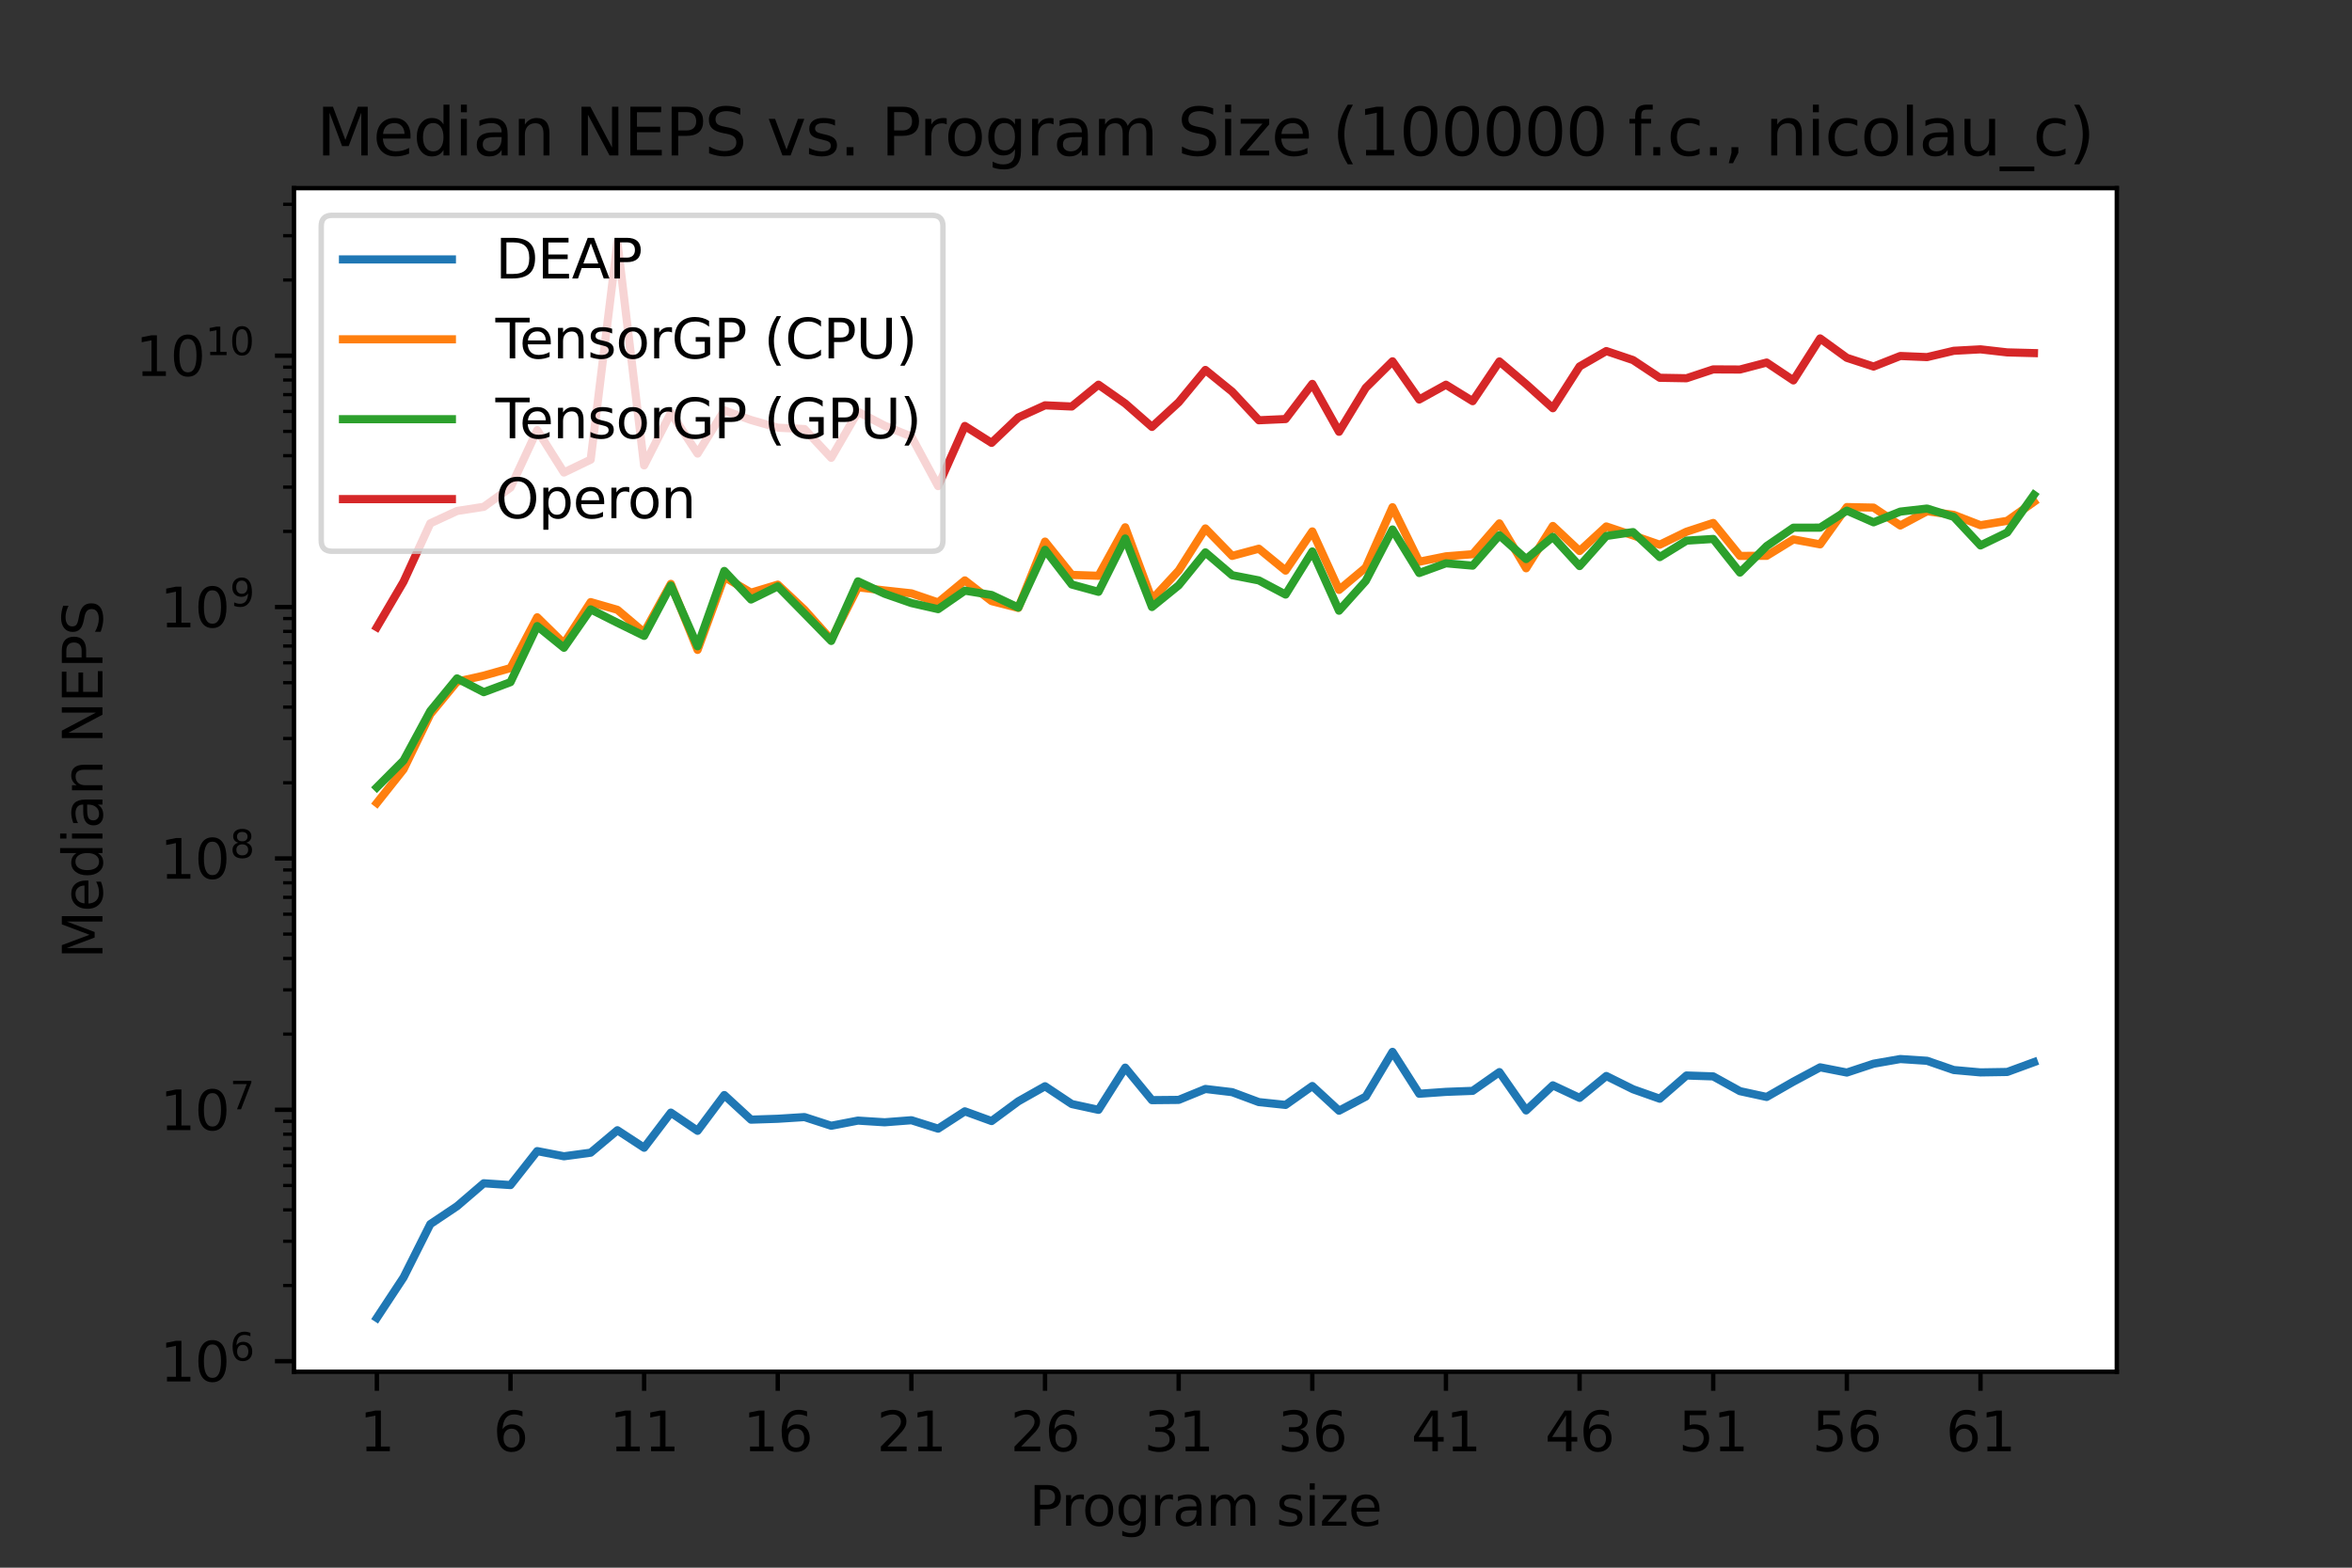 <?xml version="1.0" encoding="utf-8" standalone="no"?>
<!DOCTYPE svg PUBLIC "-//W3C//DTD SVG 1.1//EN"
  "http://www.w3.org/Graphics/SVG/1.1/DTD/svg11.dtd">
<svg xmlns:xlink="http://www.w3.org/1999/xlink" width="432pt" height="288pt" viewBox="0 0 432 288" xmlns="http://www.w3.org/2000/svg" version="1.1">
 <rect x="0" y="0" width="432" height="288" fill="#333333" stroke="none"/>
 <defs>
  <style type="text/css">*{stroke-linejoin: round; stroke-linecap: butt}</style>
 </defs>
 <g id="figure_1">
  <g id="patch_1">
   <path d="M 0 288 
L 432 288 
L 432 0 
L 0 0 
L 0 288 
z
" style="fill: none"/>
  </g>
  <g id="axes_1">
   <g id="patch_2">
    <path d="M 54 252 
L 388.8 252 
L 388.8 34.56 
L 54 34.56 
z
" style="fill: #ffffff"/>
   </g>
   <g id="PolyCollection_1">
    <path d="M 69.218 242.116 
L 69.218 242.116 
L 74.127 234.668 
L 79.036 224.886 
L 83.945 221.595 
L 88.855 217.381 
L 93.764 217.709 
L 98.673 211.471 
L 103.582 212.421 
L 108.491 211.758 
L 113.4 207.639 
L 118.309 210.852 
L 123.218 204.399 
L 128.127 207.74 
L 133.036 201.171 
L 137.945 205.692 
L 142.855 205.53 
L 147.764 205.218 
L 152.673 206.813 
L 157.582 205.867 
L 162.491 206.176 
L 167.4 205.798 
L 172.309 207.345 
L 177.218 204.164 
L 182.127 205.949 
L 187.036 202.326 
L 191.945 199.554 
L 196.855 202.825 
L 201.764 203.889 
L 206.673 196.136 
L 211.582 202.108 
L 216.491 202.061 
L 221.4 200.055 
L 226.309 200.639 
L 231.218 202.468 
L 236.127 202.981 
L 241.036 199.514 
L 245.945 204.05 
L 250.855 201.458 
L 255.764 193.239 
L 260.673 200.934 
L 265.582 200.587 
L 270.491 200.401 
L 275.4 196.957 
L 280.309 203.998 
L 285.218 199.388 
L 290.127 201.689 
L 295.036 197.673 
L 299.945 200.109 
L 304.855 201.846 
L 309.764 197.581 
L 314.673 197.744 
L 319.582 200.456 
L 324.491 201.522 
L 329.4 198.709 
L 334.309 196.08 
L 339.218 197.038 
L 344.127 195.414 
L 349.036 194.556 
L 353.945 194.878 
L 358.855 196.574 
L 363.764 197.011 
L 368.673 196.932 
L 373.582 195.13 
L 373.582 195.13 
L 373.582 195.13 
L 368.673 196.932 
L 363.764 197.011 
L 358.855 196.574 
L 353.945 194.878 
L 349.036 194.556 
L 344.127 195.414 
L 339.218 197.038 
L 334.309 196.08 
L 329.4 198.709 
L 324.491 201.522 
L 319.582 200.456 
L 314.673 197.744 
L 309.764 197.581 
L 304.855 201.846 
L 299.945 200.109 
L 295.036 197.673 
L 290.127 201.689 
L 285.218 199.388 
L 280.309 203.998 
L 275.4 196.957 
L 270.491 200.401 
L 265.582 200.587 
L 260.673 200.934 
L 255.764 193.239 
L 250.855 201.458 
L 245.945 204.05 
L 241.036 199.514 
L 236.127 202.981 
L 231.218 202.468 
L 226.309 200.639 
L 221.4 200.055 
L 216.491 202.061 
L 211.582 202.108 
L 206.673 196.136 
L 201.764 203.889 
L 196.855 202.825 
L 191.945 199.554 
L 187.036 202.326 
L 182.127 205.949 
L 177.218 204.164 
L 172.309 207.345 
L 167.4 205.798 
L 162.491 206.176 
L 157.582 205.867 
L 152.673 206.813 
L 147.764 205.218 
L 142.855 205.53 
L 137.945 205.692 
L 133.036 201.171 
L 128.127 207.74 
L 123.218 204.399 
L 118.309 210.852 
L 113.4 207.639 
L 108.491 211.758 
L 103.582 212.421 
L 98.673 211.471 
L 93.764 217.709 
L 88.855 217.381 
L 83.945 221.595 
L 79.036 224.886 
L 74.127 234.668 
L 69.218 242.116 
z
" clip-path="url(#pcba38ba3b5)" style="fill: #1f77b4"/>
   </g>
   <g id="PolyCollection_2">
    <path d="M 69.218 147.517 
L 69.218 147.517 
L 74.127 141.332 
L 79.036 131.203 
L 83.945 125.226 
L 88.855 124.122 
L 93.764 122.732 
L 98.673 113.402 
L 103.582 118.223 
L 108.491 110.614 
L 113.4 112.026 
L 118.309 116.187 
L 123.218 107.263 
L 128.127 119.392 
L 133.036 105.989 
L 137.945 108.885 
L 142.855 107.403 
L 147.764 112.025 
L 152.673 117.52 
L 157.582 107.891 
L 162.491 108.47 
L 167.4 109.002 
L 172.309 110.675 
L 177.218 106.623 
L 182.127 110.427 
L 187.036 111.68 
L 191.945 99.495 
L 196.855 105.615 
L 201.764 105.779 
L 206.673 96.869 
L 211.582 110.132 
L 216.491 104.82 
L 221.4 97.08 
L 226.309 102.123 
L 231.218 100.804 
L 236.127 104.826 
L 241.036 97.628 
L 245.945 108.371 
L 250.855 104.262 
L 255.764 93.18 
L 260.673 103.197 
L 265.582 102.204 
L 270.491 101.815 
L 275.4 96.152 
L 280.309 104.396 
L 285.218 96.625 
L 290.127 101.232 
L 295.036 96.713 
L 299.945 98.361 
L 304.855 100.069 
L 309.764 97.681 
L 314.673 96.073 
L 319.582 102.123 
L 324.491 102.113 
L 329.4 99.095 
L 334.309 100.004 
L 339.218 93.154 
L 344.127 93.253 
L 349.036 96.541 
L 353.945 93.924 
L 358.855 94.587 
L 363.764 96.488 
L 368.673 95.684 
L 373.582 92.193 
L 373.582 92.193 
L 373.582 92.193 
L 368.673 95.684 
L 363.764 96.488 
L 358.855 94.587 
L 353.945 93.924 
L 349.036 96.541 
L 344.127 93.253 
L 339.218 93.154 
L 334.309 100.004 
L 329.4 99.095 
L 324.491 102.113 
L 319.582 102.123 
L 314.673 96.073 
L 309.764 97.681 
L 304.855 100.069 
L 299.945 98.361 
L 295.036 96.713 
L 290.127 101.232 
L 285.218 96.625 
L 280.309 104.396 
L 275.4 96.152 
L 270.491 101.815 
L 265.582 102.204 
L 260.673 103.197 
L 255.764 93.18 
L 250.855 104.262 
L 245.945 108.371 
L 241.036 97.628 
L 236.127 104.826 
L 231.218 100.804 
L 226.309 102.123 
L 221.4 97.08 
L 216.491 104.82 
L 211.582 110.132 
L 206.673 96.869 
L 201.764 105.779 
L 196.855 105.615 
L 191.945 99.495 
L 187.036 111.68 
L 182.127 110.427 
L 177.218 106.623 
L 172.309 110.675 
L 167.4 109.002 
L 162.491 108.47 
L 157.582 107.891 
L 152.673 117.52 
L 147.764 112.025 
L 142.855 107.403 
L 137.945 108.885 
L 133.036 105.989 
L 128.127 119.392 
L 123.218 107.263 
L 118.309 116.187 
L 113.4 112.026 
L 108.491 110.614 
L 103.582 118.223 
L 98.673 113.402 
L 93.764 122.732 
L 88.855 124.122 
L 83.945 125.226 
L 79.036 131.203 
L 74.127 141.332 
L 69.218 147.517 
z
" clip-path="url(#pcba38ba3b5)" style="fill: #ff7f0e"/>
   </g>
   <g id="PolyCollection_3">
    <path d="M 69.218 144.638 
L 69.218 144.638 
L 74.127 139.707 
L 79.036 130.618 
L 83.945 124.629 
L 88.855 127.16 
L 93.764 125.317 
L 98.673 115.017 
L 103.582 119.001 
L 108.491 111.945 
L 113.4 114.412 
L 118.309 116.819 
L 123.218 107.569 
L 128.127 118.725 
L 133.036 104.89 
L 137.945 110.137 
L 142.855 107.72 
L 147.764 112.719 
L 152.673 117.745 
L 157.582 106.801 
L 162.491 109.078 
L 167.4 110.789 
L 172.309 111.906 
L 177.218 108.51 
L 182.127 109.305 
L 187.036 111.623 
L 191.945 101.002 
L 196.855 107.38 
L 201.764 108.723 
L 206.673 98.926 
L 211.582 111.513 
L 216.491 107.53 
L 221.4 101.479 
L 226.309 105.67 
L 231.218 106.628 
L 236.127 109.226 
L 241.036 101.312 
L 245.945 112.195 
L 250.855 106.719 
L 255.764 97.271 
L 260.673 105.267 
L 265.582 103.481 
L 270.491 103.914 
L 275.4 98.329 
L 280.309 102.707 
L 285.218 98.628 
L 290.127 103.992 
L 295.036 98.465 
L 299.945 97.75 
L 304.855 102.346 
L 309.764 99.323 
L 314.673 99.01 
L 319.582 105.186 
L 324.491 100.32 
L 329.4 96.942 
L 334.309 96.935 
L 339.218 93.809 
L 344.127 95.956 
L 349.036 93.987 
L 353.945 93.426 
L 358.855 94.948 
L 363.764 100.204 
L 368.673 97.825 
L 373.582 90.91 
L 373.582 90.91 
L 373.582 90.91 
L 368.673 97.825 
L 363.764 100.204 
L 358.855 94.948 
L 353.945 93.426 
L 349.036 93.987 
L 344.127 95.956 
L 339.218 93.809 
L 334.309 96.935 
L 329.4 96.942 
L 324.491 100.32 
L 319.582 105.186 
L 314.673 99.01 
L 309.764 99.323 
L 304.855 102.346 
L 299.945 97.75 
L 295.036 98.465 
L 290.127 103.992 
L 285.218 98.628 
L 280.309 102.707 
L 275.4 98.329 
L 270.491 103.914 
L 265.582 103.481 
L 260.673 105.267 
L 255.764 97.271 
L 250.855 106.719 
L 245.945 112.195 
L 241.036 101.312 
L 236.127 109.226 
L 231.218 106.628 
L 226.309 105.67 
L 221.4 101.479 
L 216.491 107.53 
L 211.582 111.513 
L 206.673 98.926 
L 201.764 108.723 
L 196.855 107.38 
L 191.945 101.002 
L 187.036 111.623 
L 182.127 109.305 
L 177.218 108.51 
L 172.309 111.906 
L 167.4 110.789 
L 162.491 109.078 
L 157.582 106.801 
L 152.673 117.745 
L 147.764 112.719 
L 142.855 107.72 
L 137.945 110.137 
L 133.036 104.89 
L 128.127 118.725 
L 123.218 107.569 
L 118.309 116.819 
L 113.4 114.412 
L 108.491 111.945 
L 103.582 119.001 
L 98.673 115.017 
L 93.764 125.317 
L 88.855 127.16 
L 83.945 124.629 
L 79.036 130.618 
L 74.127 139.707 
L 69.218 144.638 
z
" clip-path="url(#pcba38ba3b5)" style="fill: #2ca02c"/>
   </g>
   <g id="PolyCollection_4">
    <path d="M 69.218 115.226 
L 69.218 115.226 
L 74.127 106.862 
L 79.036 96.143 
L 83.945 93.87 
L 88.855 93.107 
L 93.764 89.572 
L 98.673 79.024 
L 103.582 86.811 
L 108.491 84.442 
L 113.4 44.444 
L 118.309 85.496 
L 123.218 75.852 
L 128.127 83.325 
L 133.036 75.394 
L 137.945 77.162 
L 142.855 78.569 
L 147.764 78.821 
L 152.673 84.104 
L 157.582 75.652 
L 162.491 78.206 
L 167.4 80.202 
L 172.309 89.303 
L 177.218 78.255 
L 182.127 81.361 
L 187.036 76.694 
L 191.945 74.462 
L 196.855 74.679 
L 201.764 70.671 
L 206.673 74.123 
L 211.582 78.426 
L 216.491 73.906 
L 221.4 67.963 
L 226.309 71.949 
L 231.218 77.207 
L 236.127 76.984 
L 241.036 70.526 
L 245.945 79.321 
L 250.855 71.249 
L 255.764 66.377 
L 260.673 73.394 
L 265.582 70.677 
L 270.491 73.701 
L 275.4 66.403 
L 280.309 70.569 
L 285.218 74.993 
L 290.127 67.323 
L 295.036 64.495 
L 299.945 66.146 
L 304.855 69.402 
L 309.764 69.489 
L 314.673 67.862 
L 319.582 67.886 
L 324.491 66.605 
L 329.4 69.885 
L 334.309 62.171 
L 339.218 65.739 
L 344.127 67.338 
L 349.036 65.399 
L 353.945 65.604 
L 358.855 64.444 
L 363.764 64.178 
L 368.673 64.738 
L 373.582 64.867 
L 373.582 64.867 
L 373.582 64.867 
L 368.673 64.738 
L 363.764 64.178 
L 358.855 64.444 
L 353.945 65.604 
L 349.036 65.399 
L 344.127 67.338 
L 339.218 65.739 
L 334.309 62.171 
L 329.4 69.885 
L 324.491 66.605 
L 319.582 67.886 
L 314.673 67.862 
L 309.764 69.489 
L 304.855 69.402 
L 299.945 66.146 
L 295.036 64.495 
L 290.127 67.323 
L 285.218 74.993 
L 280.309 70.569 
L 275.4 66.403 
L 270.491 73.701 
L 265.582 70.677 
L 260.673 73.394 
L 255.764 66.377 
L 250.855 71.249 
L 245.945 79.321 
L 241.036 70.526 
L 236.127 76.984 
L 231.218 77.207 
L 226.309 71.949 
L 221.4 67.963 
L 216.491 73.906 
L 211.582 78.426 
L 206.673 74.123 
L 201.764 70.671 
L 196.855 74.679 
L 191.945 74.462 
L 187.036 76.694 
L 182.127 81.361 
L 177.218 78.255 
L 172.309 89.303 
L 167.4 80.202 
L 162.491 78.206 
L 157.582 75.652 
L 152.673 84.104 
L 147.764 78.821 
L 142.855 78.569 
L 137.945 77.162 
L 133.036 75.394 
L 128.127 83.325 
L 123.218 75.852 
L 118.309 85.496 
L 113.4 44.444 
L 108.491 84.442 
L 103.582 86.811 
L 98.673 79.024 
L 93.764 89.572 
L 88.855 93.107 
L 83.945 93.87 
L 79.036 96.143 
L 74.127 106.862 
L 69.218 115.226 
z
" clip-path="url(#pcba38ba3b5)" style="fill: #d62728"/>
   </g>
   <g id="matplotlib.axis_1">
    <g id="xtick_1">
     <g id="line2d_1">
      <defs>
       <path id="mbd1c45e283" d="M 0 0 
L 0 3.5 
" style="stroke: #000000; stroke-width: 0.8"/>
      </defs>
      <g>
       <use xlink:href="#mbd1c45e283" x="69.218" y="252" style="stroke: #000000; stroke-width: 0.8"/>
      </g>
     </g>
     <g id="text_1">
      <!-- 1 -->
      <g transform="translate(66.037 266.598)scale(0.1 -0.1)">
       <defs>
        <path id="DejaVuSans-31" d="M 794 531 
L 1825 531 
L 1825 4091 
L 703 3866 
L 703 4441 
L 1819 4666 
L 2450 4666 
L 2450 531 
L 3481 531 
L 3481 0 
L 794 0 
L 794 531 
z
" transform="scale(0.016)"/>
       </defs>
       <use xlink:href="#DejaVuSans-31"/>
      </g>
     </g>
    </g>
    <g id="xtick_2">
     <g id="line2d_2">
      <g>
       <use xlink:href="#mbd1c45e283" x="93.764" y="252" style="stroke: #000000; stroke-width: 0.8"/>
      </g>
     </g>
     <g id="text_2">
      <!-- 6 -->
      <g transform="translate(90.582 266.598)scale(0.1 -0.1)">
       <defs>
        <path id="DejaVuSans-36" d="M 2113 2584 
Q 1688 2584 1439 2293 
Q 1191 2003 1191 1497 
Q 1191 994 1439 701 
Q 1688 409 2113 409 
Q 2538 409 2786 701 
Q 3034 994 3034 1497 
Q 3034 2003 2786 2293 
Q 2538 2584 2113 2584 
z
M 3366 4563 
L 3366 3988 
Q 3128 4100 2886 4159 
Q 2644 4219 2406 4219 
Q 1781 4219 1451 3797 
Q 1122 3375 1075 2522 
Q 1259 2794 1537 2939 
Q 1816 3084 2150 3084 
Q 2853 3084 3261 2657 
Q 3669 2231 3669 1497 
Q 3669 778 3244 343 
Q 2819 -91 2113 -91 
Q 1303 -91 875 529 
Q 447 1150 447 2328 
Q 447 3434 972 4092 
Q 1497 4750 2381 4750 
Q 2619 4750 2861 4703 
Q 3103 4656 3366 4563 
z
" transform="scale(0.016)"/>
       </defs>
       <use xlink:href="#DejaVuSans-36"/>
      </g>
     </g>
    </g>
    <g id="xtick_3">
     <g id="line2d_3">
      <g>
       <use xlink:href="#mbd1c45e283" x="118.309" y="252" style="stroke: #000000; stroke-width: 0.8"/>
      </g>
     </g>
     <g id="text_3">
      <!-- 11 -->
      <g transform="translate(111.947 266.598)scale(0.1 -0.1)">
       <use xlink:href="#DejaVuSans-31"/>
       <use xlink:href="#DejaVuSans-31" x="63.623"/>
      </g>
     </g>
    </g>
    <g id="xtick_4">
     <g id="line2d_4">
      <g>
       <use xlink:href="#mbd1c45e283" x="142.855" y="252" style="stroke: #000000; stroke-width: 0.8"/>
      </g>
     </g>
     <g id="text_4">
      <!-- 16 -->
      <g transform="translate(136.492 266.598)scale(0.1 -0.1)">
       <use xlink:href="#DejaVuSans-31"/>
       <use xlink:href="#DejaVuSans-36" x="63.623"/>
      </g>
     </g>
    </g>
    <g id="xtick_5">
     <g id="line2d_5">
      <g>
       <use xlink:href="#mbd1c45e283" x="167.4" y="252" style="stroke: #000000; stroke-width: 0.8"/>
      </g>
     </g>
     <g id="text_5">
      <!-- 21 -->
      <g transform="translate(161.037 266.598)scale(0.1 -0.1)">
       <defs>
        <path id="DejaVuSans-32" d="M 1228 531 
L 3431 531 
L 3431 0 
L 469 0 
L 469 531 
Q 828 903 1448 1529 
Q 2069 2156 2228 2338 
Q 2531 2678 2651 2914 
Q 2772 3150 2772 3378 
Q 2772 3750 2511 3984 
Q 2250 4219 1831 4219 
Q 1534 4219 1204 4116 
Q 875 4013 500 3803 
L 500 4441 
Q 881 4594 1212 4672 
Q 1544 4750 1819 4750 
Q 2544 4750 2975 4387 
Q 3406 4025 3406 3419 
Q 3406 3131 3298 2873 
Q 3191 2616 2906 2266 
Q 2828 2175 2409 1742 
Q 1991 1309 1228 531 
z
" transform="scale(0.016)"/>
       </defs>
       <use xlink:href="#DejaVuSans-32"/>
       <use xlink:href="#DejaVuSans-31" x="63.623"/>
      </g>
     </g>
    </g>
    <g id="xtick_6">
     <g id="line2d_6">
      <g>
       <use xlink:href="#mbd1c45e283" x="191.945" y="252" style="stroke: #000000; stroke-width: 0.8"/>
      </g>
     </g>
     <g id="text_6">
      <!-- 26 -->
      <g transform="translate(185.583 266.598)scale(0.1 -0.1)">
       <use xlink:href="#DejaVuSans-32"/>
       <use xlink:href="#DejaVuSans-36" x="63.623"/>
      </g>
     </g>
    </g>
    <g id="xtick_7">
     <g id="line2d_7">
      <g>
       <use xlink:href="#mbd1c45e283" x="216.491" y="252" style="stroke: #000000; stroke-width: 0.8"/>
      </g>
     </g>
     <g id="text_7">
      <!-- 31 -->
      <g transform="translate(210.128 266.598)scale(0.1 -0.1)">
       <defs>
        <path id="DejaVuSans-33" d="M 2597 2516 
Q 3050 2419 3304 2112 
Q 3559 1806 3559 1356 
Q 3559 666 3084 287 
Q 2609 -91 1734 -91 
Q 1441 -91 1130 -33 
Q 819 25 488 141 
L 488 750 
Q 750 597 1062 519 
Q 1375 441 1716 441 
Q 2309 441 2620 675 
Q 2931 909 2931 1356 
Q 2931 1769 2642 2001 
Q 2353 2234 1838 2234 
L 1294 2234 
L 1294 2753 
L 1863 2753 
Q 2328 2753 2575 2939 
Q 2822 3125 2822 3475 
Q 2822 3834 2567 4026 
Q 2313 4219 1838 4219 
Q 1578 4219 1281 4162 
Q 984 4106 628 3988 
L 628 4550 
Q 988 4650 1302 4700 
Q 1616 4750 1894 4750 
Q 2613 4750 3031 4423 
Q 3450 4097 3450 3541 
Q 3450 3153 3228 2886 
Q 3006 2619 2597 2516 
z
" transform="scale(0.016)"/>
       </defs>
       <use xlink:href="#DejaVuSans-33"/>
       <use xlink:href="#DejaVuSans-31" x="63.623"/>
      </g>
     </g>
    </g>
    <g id="xtick_8">
     <g id="line2d_8">
      <g>
       <use xlink:href="#mbd1c45e283" x="241.036" y="252" style="stroke: #000000; stroke-width: 0.8"/>
      </g>
     </g>
     <g id="text_8">
      <!-- 36 -->
      <g transform="translate(234.674 266.598)scale(0.1 -0.1)">
       <use xlink:href="#DejaVuSans-33"/>
       <use xlink:href="#DejaVuSans-36" x="63.623"/>
      </g>
     </g>
    </g>
    <g id="xtick_9">
     <g id="line2d_9">
      <g>
       <use xlink:href="#mbd1c45e283" x="265.582" y="252" style="stroke: #000000; stroke-width: 0.8"/>
      </g>
     </g>
     <g id="text_9">
      <!-- 41 -->
      <g transform="translate(259.219 266.598)scale(0.1 -0.1)">
       <defs>
        <path id="DejaVuSans-34" d="M 2419 4116 
L 825 1625 
L 2419 1625 
L 2419 4116 
z
M 2253 4666 
L 3047 4666 
L 3047 1625 
L 3713 1625 
L 3713 1100 
L 3047 1100 
L 3047 0 
L 2419 0 
L 2419 1100 
L 313 1100 
L 313 1709 
L 2253 4666 
z
" transform="scale(0.016)"/>
       </defs>
       <use xlink:href="#DejaVuSans-34"/>
       <use xlink:href="#DejaVuSans-31" x="63.623"/>
      </g>
     </g>
    </g>
    <g id="xtick_10">
     <g id="line2d_10">
      <g>
       <use xlink:href="#mbd1c45e283" x="290.127" y="252" style="stroke: #000000; stroke-width: 0.8"/>
      </g>
     </g>
     <g id="text_10">
      <!-- 46 -->
      <g transform="translate(283.765 266.598)scale(0.1 -0.1)">
       <use xlink:href="#DejaVuSans-34"/>
       <use xlink:href="#DejaVuSans-36" x="63.623"/>
      </g>
     </g>
    </g>
    <g id="xtick_11">
     <g id="line2d_11">
      <g>
       <use xlink:href="#mbd1c45e283" x="314.673" y="252" style="stroke: #000000; stroke-width: 0.8"/>
      </g>
     </g>
     <g id="text_11">
      <!-- 51 -->
      <g transform="translate(308.31 266.598)scale(0.1 -0.1)">
       <defs>
        <path id="DejaVuSans-35" d="M 691 4666 
L 3169 4666 
L 3169 4134 
L 1269 4134 
L 1269 2991 
Q 1406 3038 1543 3061 
Q 1681 3084 1819 3084 
Q 2600 3084 3056 2656 
Q 3513 2228 3513 1497 
Q 3513 744 3044 326 
Q 2575 -91 1722 -91 
Q 1428 -91 1123 -41 
Q 819 9 494 109 
L 494 744 
Q 775 591 1075 516 
Q 1375 441 1709 441 
Q 2250 441 2565 725 
Q 2881 1009 2881 1497 
Q 2881 1984 2565 2268 
Q 2250 2553 1709 2553 
Q 1456 2553 1204 2497 
Q 953 2441 691 2322 
L 691 4666 
z
" transform="scale(0.016)"/>
       </defs>
       <use xlink:href="#DejaVuSans-35"/>
       <use xlink:href="#DejaVuSans-31" x="63.623"/>
      </g>
     </g>
    </g>
    <g id="xtick_12">
     <g id="line2d_12">
      <g>
       <use xlink:href="#mbd1c45e283" x="339.218" y="252" style="stroke: #000000; stroke-width: 0.8"/>
      </g>
     </g>
     <g id="text_12">
      <!-- 56 -->
      <g transform="translate(332.856 266.598)scale(0.1 -0.1)">
       <use xlink:href="#DejaVuSans-35"/>
       <use xlink:href="#DejaVuSans-36" x="63.623"/>
      </g>
     </g>
    </g>
    <g id="xtick_13">
     <g id="line2d_13">
      <g>
       <use xlink:href="#mbd1c45e283" x="363.764" y="252" style="stroke: #000000; stroke-width: 0.8"/>
      </g>
     </g>
     <g id="text_13">
      <!-- 61 -->
      <g transform="translate(357.401 266.598)scale(0.1 -0.1)">
       <use xlink:href="#DejaVuSans-36"/>
       <use xlink:href="#DejaVuSans-31" x="63.623"/>
      </g>
     </g>
    </g>
    <g id="text_14">
     <!-- Program size -->
     <g transform="translate(189.023 280.277)scale(0.1 -0.1)">
      <defs>
       <path id="DejaVuSans-50" d="M 1259 4147 
L 1259 2394 
L 2053 2394 
Q 2494 2394 2734 2622 
Q 2975 2850 2975 3272 
Q 2975 3691 2734 3919 
Q 2494 4147 2053 4147 
L 1259 4147 
z
M 628 4666 
L 2053 4666 
Q 2838 4666 3239 4311 
Q 3641 3956 3641 3272 
Q 3641 2581 3239 2228 
Q 2838 1875 2053 1875 
L 1259 1875 
L 1259 0 
L 628 0 
L 628 4666 
z
" transform="scale(0.016)"/>
       <path id="DejaVuSans-72" d="M 2631 2963 
Q 2534 3019 2420 3045 
Q 2306 3072 2169 3072 
Q 1681 3072 1420 2755 
Q 1159 2438 1159 1844 
L 1159 0 
L 581 0 
L 581 3500 
L 1159 3500 
L 1159 2956 
Q 1341 3275 1631 3429 
Q 1922 3584 2338 3584 
Q 2397 3584 2469 3576 
Q 2541 3569 2628 3553 
L 2631 2963 
z
" transform="scale(0.016)"/>
       <path id="DejaVuSans-6f" d="M 1959 3097 
Q 1497 3097 1228 2736 
Q 959 2375 959 1747 
Q 959 1119 1226 758 
Q 1494 397 1959 397 
Q 2419 397 2687 759 
Q 2956 1122 2956 1747 
Q 2956 2369 2687 2733 
Q 2419 3097 1959 3097 
z
M 1959 3584 
Q 2709 3584 3137 3096 
Q 3566 2609 3566 1747 
Q 3566 888 3137 398 
Q 2709 -91 1959 -91 
Q 1206 -91 779 398 
Q 353 888 353 1747 
Q 353 2609 779 3096 
Q 1206 3584 1959 3584 
z
" transform="scale(0.016)"/>
       <path id="DejaVuSans-67" d="M 2906 1791 
Q 2906 2416 2648 2759 
Q 2391 3103 1925 3103 
Q 1463 3103 1205 2759 
Q 947 2416 947 1791 
Q 947 1169 1205 825 
Q 1463 481 1925 481 
Q 2391 481 2648 825 
Q 2906 1169 2906 1791 
z
M 3481 434 
Q 3481 -459 3084 -895 
Q 2688 -1331 1869 -1331 
Q 1566 -1331 1297 -1286 
Q 1028 -1241 775 -1147 
L 775 -588 
Q 1028 -725 1275 -790 
Q 1522 -856 1778 -856 
Q 2344 -856 2625 -561 
Q 2906 -266 2906 331 
L 2906 616 
Q 2728 306 2450 153 
Q 2172 0 1784 0 
Q 1141 0 747 490 
Q 353 981 353 1791 
Q 353 2603 747 3093 
Q 1141 3584 1784 3584 
Q 2172 3584 2450 3431 
Q 2728 3278 2906 2969 
L 2906 3500 
L 3481 3500 
L 3481 434 
z
" transform="scale(0.016)"/>
       <path id="DejaVuSans-61" d="M 2194 1759 
Q 1497 1759 1228 1600 
Q 959 1441 959 1056 
Q 959 750 1161 570 
Q 1363 391 1709 391 
Q 2188 391 2477 730 
Q 2766 1069 2766 1631 
L 2766 1759 
L 2194 1759 
z
M 3341 1997 
L 3341 0 
L 2766 0 
L 2766 531 
Q 2569 213 2275 61 
Q 1981 -91 1556 -91 
Q 1019 -91 701 211 
Q 384 513 384 1019 
Q 384 1609 779 1909 
Q 1175 2209 1959 2209 
L 2766 2209 
L 2766 2266 
Q 2766 2663 2505 2880 
Q 2244 3097 1772 3097 
Q 1472 3097 1187 3025 
Q 903 2953 641 2809 
L 641 3341 
Q 956 3463 1253 3523 
Q 1550 3584 1831 3584 
Q 2591 3584 2966 3190 
Q 3341 2797 3341 1997 
z
" transform="scale(0.016)"/>
       <path id="DejaVuSans-6d" d="M 3328 2828 
Q 3544 3216 3844 3400 
Q 4144 3584 4550 3584 
Q 5097 3584 5394 3201 
Q 5691 2819 5691 2113 
L 5691 0 
L 5113 0 
L 5113 2094 
Q 5113 2597 4934 2840 
Q 4756 3084 4391 3084 
Q 3944 3084 3684 2787 
Q 3425 2491 3425 1978 
L 3425 0 
L 2847 0 
L 2847 2094 
Q 2847 2600 2669 2842 
Q 2491 3084 2119 3084 
Q 1678 3084 1418 2786 
Q 1159 2488 1159 1978 
L 1159 0 
L 581 0 
L 581 3500 
L 1159 3500 
L 1159 2956 
Q 1356 3278 1631 3431 
Q 1906 3584 2284 3584 
Q 2666 3584 2933 3390 
Q 3200 3197 3328 2828 
z
" transform="scale(0.016)"/>
       <path id="DejaVuSans-20" transform="scale(0.016)"/>
       <path id="DejaVuSans-73" d="M 2834 3397 
L 2834 2853 
Q 2591 2978 2328 3040 
Q 2066 3103 1784 3103 
Q 1356 3103 1142 2972 
Q 928 2841 928 2578 
Q 928 2378 1081 2264 
Q 1234 2150 1697 2047 
L 1894 2003 
Q 2506 1872 2764 1633 
Q 3022 1394 3022 966 
Q 3022 478 2636 193 
Q 2250 -91 1575 -91 
Q 1294 -91 989 -36 
Q 684 19 347 128 
L 347 722 
Q 666 556 975 473 
Q 1284 391 1588 391 
Q 1994 391 2212 530 
Q 2431 669 2431 922 
Q 2431 1156 2273 1281 
Q 2116 1406 1581 1522 
L 1381 1569 
Q 847 1681 609 1914 
Q 372 2147 372 2553 
Q 372 3047 722 3315 
Q 1072 3584 1716 3584 
Q 2034 3584 2315 3537 
Q 2597 3491 2834 3397 
z
" transform="scale(0.016)"/>
       <path id="DejaVuSans-69" d="M 603 3500 
L 1178 3500 
L 1178 0 
L 603 0 
L 603 3500 
z
M 603 4863 
L 1178 4863 
L 1178 4134 
L 603 4134 
L 603 4863 
z
" transform="scale(0.016)"/>
       <path id="DejaVuSans-7a" d="M 353 3500 
L 3084 3500 
L 3084 2975 
L 922 459 
L 3084 459 
L 3084 0 
L 275 0 
L 275 525 
L 2438 3041 
L 353 3041 
L 353 3500 
z
" transform="scale(0.016)"/>
       <path id="DejaVuSans-65" d="M 3597 1894 
L 3597 1613 
L 953 1613 
Q 991 1019 1311 708 
Q 1631 397 2203 397 
Q 2534 397 2845 478 
Q 3156 559 3463 722 
L 3463 178 
Q 3153 47 2828 -22 
Q 2503 -91 2169 -91 
Q 1331 -91 842 396 
Q 353 884 353 1716 
Q 353 2575 817 3079 
Q 1281 3584 2069 3584 
Q 2775 3584 3186 3129 
Q 3597 2675 3597 1894 
z
M 3022 2063 
Q 3016 2534 2758 2815 
Q 2500 3097 2075 3097 
Q 1594 3097 1305 2825 
Q 1016 2553 972 2059 
L 3022 2063 
z
" transform="scale(0.016)"/>
      </defs>
      <use xlink:href="#DejaVuSans-50"/>
      <use xlink:href="#DejaVuSans-72" x="58.553"/>
      <use xlink:href="#DejaVuSans-6f" x="97.416"/>
      <use xlink:href="#DejaVuSans-67" x="158.598"/>
      <use xlink:href="#DejaVuSans-72" x="222.074"/>
      <use xlink:href="#DejaVuSans-61" x="263.188"/>
      <use xlink:href="#DejaVuSans-6d" x="324.467"/>
      <use xlink:href="#DejaVuSans-20" x="421.879"/>
      <use xlink:href="#DejaVuSans-73" x="453.666"/>
      <use xlink:href="#DejaVuSans-69" x="505.766"/>
      <use xlink:href="#DejaVuSans-7a" x="533.549"/>
      <use xlink:href="#DejaVuSans-65" x="586.039"/>
     </g>
    </g>
   </g>
   <g id="matplotlib.axis_2">
    <g id="ytick_1">
     <g id="line2d_14">
      <defs>
       <path id="mcf6ff8c947" d="M 0 0 
L -3.5 0 
" style="stroke: #000000; stroke-width: 0.8"/>
      </defs>
      <g>
       <use xlink:href="#mcf6ff8c947" x="54" y="250.065" style="stroke: #000000; stroke-width: 0.8"/>
      </g>
     </g>
     <g id="text_15">
      <!-- $\mathdefault{10^{6}}$ -->
      <g transform="translate(29.4 253.864)scale(0.1 -0.1)">
       <defs>
        <path id="DejaVuSans-30" d="M 2034 4250 
Q 1547 4250 1301 3770 
Q 1056 3291 1056 2328 
Q 1056 1369 1301 889 
Q 1547 409 2034 409 
Q 2525 409 2770 889 
Q 3016 1369 3016 2328 
Q 3016 3291 2770 3770 
Q 2525 4250 2034 4250 
z
M 2034 4750 
Q 2819 4750 3233 4129 
Q 3647 3509 3647 2328 
Q 3647 1150 3233 529 
Q 2819 -91 2034 -91 
Q 1250 -91 836 529 
Q 422 1150 422 2328 
Q 422 3509 836 4129 
Q 1250 4750 2034 4750 
z
" transform="scale(0.016)"/>
       </defs>
       <use xlink:href="#DejaVuSans-31" transform="translate(0 0.766)"/>
       <use xlink:href="#DejaVuSans-30" transform="translate(63.623 0.766)"/>
       <use xlink:href="#DejaVuSans-36" transform="translate(128.203 39.047)scale(0.7)"/>
      </g>
     </g>
    </g>
    <g id="ytick_2">
     <g id="line2d_15">
      <g>
       <use xlink:href="#mcf6ff8c947" x="54" y="203.884" style="stroke: #000000; stroke-width: 0.8"/>
      </g>
     </g>
     <g id="text_16">
      <!-- $\mathdefault{10^{7}}$ -->
      <g transform="translate(29.4 207.683)scale(0.1 -0.1)">
       <defs>
        <path id="DejaVuSans-37" d="M 525 4666 
L 3525 4666 
L 3525 4397 
L 1831 0 
L 1172 0 
L 2766 4134 
L 525 4134 
L 525 4666 
z
" transform="scale(0.016)"/>
       </defs>
       <use xlink:href="#DejaVuSans-31" transform="translate(0 0.684)"/>
       <use xlink:href="#DejaVuSans-30" transform="translate(63.623 0.684)"/>
       <use xlink:href="#DejaVuSans-37" transform="translate(128.203 38.966)scale(0.7)"/>
      </g>
     </g>
    </g>
    <g id="ytick_3">
     <g id="line2d_16">
      <g>
       <use xlink:href="#mcf6ff8c947" x="54" y="157.702" style="stroke: #000000; stroke-width: 0.8"/>
      </g>
     </g>
     <g id="text_17">
      <!-- $\mathdefault{10^{8}}$ -->
      <g transform="translate(29.4 161.501)scale(0.1 -0.1)">
       <defs>
        <path id="DejaVuSans-38" d="M 2034 2216 
Q 1584 2216 1326 1975 
Q 1069 1734 1069 1313 
Q 1069 891 1326 650 
Q 1584 409 2034 409 
Q 2484 409 2743 651 
Q 3003 894 3003 1313 
Q 3003 1734 2745 1975 
Q 2488 2216 2034 2216 
z
M 1403 2484 
Q 997 2584 770 2862 
Q 544 3141 544 3541 
Q 544 4100 942 4425 
Q 1341 4750 2034 4750 
Q 2731 4750 3128 4425 
Q 3525 4100 3525 3541 
Q 3525 3141 3298 2862 
Q 3072 2584 2669 2484 
Q 3125 2378 3379 2068 
Q 3634 1759 3634 1313 
Q 3634 634 3220 271 
Q 2806 -91 2034 -91 
Q 1263 -91 848 271 
Q 434 634 434 1313 
Q 434 1759 690 2068 
Q 947 2378 1403 2484 
z
M 1172 3481 
Q 1172 3119 1398 2916 
Q 1625 2713 2034 2713 
Q 2441 2713 2670 2916 
Q 2900 3119 2900 3481 
Q 2900 3844 2670 4047 
Q 2441 4250 2034 4250 
Q 1625 4250 1398 4047 
Q 1172 3844 1172 3481 
z
" transform="scale(0.016)"/>
       </defs>
       <use xlink:href="#DejaVuSans-31" transform="translate(0 0.766)"/>
       <use xlink:href="#DejaVuSans-30" transform="translate(63.623 0.766)"/>
       <use xlink:href="#DejaVuSans-38" transform="translate(128.203 39.047)scale(0.7)"/>
      </g>
     </g>
    </g>
    <g id="ytick_4">
     <g id="line2d_17">
      <g>
       <use xlink:href="#mcf6ff8c947" x="54" y="111.52" style="stroke: #000000; stroke-width: 0.8"/>
      </g>
     </g>
     <g id="text_18">
      <!-- $\mathdefault{10^{9}}$ -->
      <g transform="translate(29.4 115.32)scale(0.1 -0.1)">
       <defs>
        <path id="DejaVuSans-39" d="M 703 97 
L 703 672 
Q 941 559 1184 500 
Q 1428 441 1663 441 
Q 2288 441 2617 861 
Q 2947 1281 2994 2138 
Q 2813 1869 2534 1725 
Q 2256 1581 1919 1581 
Q 1219 1581 811 2004 
Q 403 2428 403 3163 
Q 403 3881 828 4315 
Q 1253 4750 1959 4750 
Q 2769 4750 3195 4129 
Q 3622 3509 3622 2328 
Q 3622 1225 3098 567 
Q 2575 -91 1691 -91 
Q 1453 -91 1209 -44 
Q 966 3 703 97 
z
M 1959 2075 
Q 2384 2075 2632 2365 
Q 2881 2656 2881 3163 
Q 2881 3666 2632 3958 
Q 2384 4250 1959 4250 
Q 1534 4250 1286 3958 
Q 1038 3666 1038 3163 
Q 1038 2656 1286 2365 
Q 1534 2075 1959 2075 
z
" transform="scale(0.016)"/>
       </defs>
       <use xlink:href="#DejaVuSans-31" transform="translate(0 0.766)"/>
       <use xlink:href="#DejaVuSans-30" transform="translate(63.623 0.766)"/>
       <use xlink:href="#DejaVuSans-39" transform="translate(128.203 39.047)scale(0.7)"/>
      </g>
     </g>
    </g>
    <g id="ytick_5">
     <g id="line2d_18">
      <g>
       <use xlink:href="#mcf6ff8c947" x="54" y="65.339" style="stroke: #000000; stroke-width: 0.8"/>
      </g>
     </g>
     <g id="text_19">
      <!-- $\mathdefault{10^{10}}$ -->
      <g transform="translate(24.9 69.138)scale(0.1 -0.1)">
       <use xlink:href="#DejaVuSans-31" transform="translate(0 0.766)"/>
       <use xlink:href="#DejaVuSans-30" transform="translate(63.623 0.766)"/>
       <use xlink:href="#DejaVuSans-31" transform="translate(128.203 39.047)scale(0.7)"/>
       <use xlink:href="#DejaVuSans-30" transform="translate(172.739 39.047)scale(0.7)"/>
      </g>
     </g>
    </g>
    <g id="ytick_6">
     <g id="line2d_19">
      <defs>
       <path id="m0a40285167" d="M 0 0 
L -2 0 
" style="stroke: #000000; stroke-width: 0.6"/>
      </defs>
      <g>
       <use xlink:href="#m0a40285167" x="54" y="236.163" style="stroke: #000000; stroke-width: 0.6"/>
      </g>
     </g>
    </g>
    <g id="ytick_7">
     <g id="line2d_20">
      <g>
       <use xlink:href="#m0a40285167" x="54" y="228.031" style="stroke: #000000; stroke-width: 0.6"/>
      </g>
     </g>
    </g>
    <g id="ytick_8">
     <g id="line2d_21">
      <g>
       <use xlink:href="#m0a40285167" x="54" y="222.261" style="stroke: #000000; stroke-width: 0.6"/>
      </g>
     </g>
    </g>
    <g id="ytick_9">
     <g id="line2d_22">
      <g>
       <use xlink:href="#m0a40285167" x="54" y="217.786" style="stroke: #000000; stroke-width: 0.6"/>
      </g>
     </g>
    </g>
    <g id="ytick_10">
     <g id="line2d_23">
      <g>
       <use xlink:href="#m0a40285167" x="54" y="214.129" style="stroke: #000000; stroke-width: 0.6"/>
      </g>
     </g>
    </g>
    <g id="ytick_11">
     <g id="line2d_24">
      <g>
       <use xlink:href="#m0a40285167" x="54" y="211.037" style="stroke: #000000; stroke-width: 0.6"/>
      </g>
     </g>
    </g>
    <g id="ytick_12">
     <g id="line2d_25">
      <g>
       <use xlink:href="#m0a40285167" x="54" y="208.359" style="stroke: #000000; stroke-width: 0.6"/>
      </g>
     </g>
    </g>
    <g id="ytick_13">
     <g id="line2d_26">
      <g>
       <use xlink:href="#m0a40285167" x="54" y="205.997" style="stroke: #000000; stroke-width: 0.6"/>
      </g>
     </g>
    </g>
    <g id="ytick_14">
     <g id="line2d_27">
      <g>
       <use xlink:href="#m0a40285167" x="54" y="189.981" style="stroke: #000000; stroke-width: 0.6"/>
      </g>
     </g>
    </g>
    <g id="ytick_15">
     <g id="line2d_28">
      <g>
       <use xlink:href="#m0a40285167" x="54" y="181.849" style="stroke: #000000; stroke-width: 0.6"/>
      </g>
     </g>
    </g>
    <g id="ytick_16">
     <g id="line2d_29">
      <g>
       <use xlink:href="#m0a40285167" x="54" y="176.079" style="stroke: #000000; stroke-width: 0.6"/>
      </g>
     </g>
    </g>
    <g id="ytick_17">
     <g id="line2d_30">
      <g>
       <use xlink:href="#m0a40285167" x="54" y="171.604" style="stroke: #000000; stroke-width: 0.6"/>
      </g>
     </g>
    </g>
    <g id="ytick_18">
     <g id="line2d_31">
      <g>
       <use xlink:href="#m0a40285167" x="54" y="167.947" style="stroke: #000000; stroke-width: 0.6"/>
      </g>
     </g>
    </g>
    <g id="ytick_19">
     <g id="line2d_32">
      <g>
       <use xlink:href="#m0a40285167" x="54" y="164.856" style="stroke: #000000; stroke-width: 0.6"/>
      </g>
     </g>
    </g>
    <g id="ytick_20">
     <g id="line2d_33">
      <g>
       <use xlink:href="#m0a40285167" x="54" y="162.177" style="stroke: #000000; stroke-width: 0.6"/>
      </g>
     </g>
    </g>
    <g id="ytick_21">
     <g id="line2d_34">
      <g>
       <use xlink:href="#m0a40285167" x="54" y="159.815" style="stroke: #000000; stroke-width: 0.6"/>
      </g>
     </g>
    </g>
    <g id="ytick_22">
     <g id="line2d_35">
      <g>
       <use xlink:href="#m0a40285167" x="54" y="143.8" style="stroke: #000000; stroke-width: 0.6"/>
      </g>
     </g>
    </g>
    <g id="ytick_23">
     <g id="line2d_36">
      <g>
       <use xlink:href="#m0a40285167" x="54" y="135.668" style="stroke: #000000; stroke-width: 0.6"/>
      </g>
     </g>
    </g>
    <g id="ytick_24">
     <g id="line2d_37">
      <g>
       <use xlink:href="#m0a40285167" x="54" y="129.898" style="stroke: #000000; stroke-width: 0.6"/>
      </g>
     </g>
    </g>
    <g id="ytick_25">
     <g id="line2d_38">
      <g>
       <use xlink:href="#m0a40285167" x="54" y="125.422" style="stroke: #000000; stroke-width: 0.6"/>
      </g>
     </g>
    </g>
    <g id="ytick_26">
     <g id="line2d_39">
      <g>
       <use xlink:href="#m0a40285167" x="54" y="121.766" style="stroke: #000000; stroke-width: 0.6"/>
      </g>
     </g>
    </g>
    <g id="ytick_27">
     <g id="line2d_40">
      <g>
       <use xlink:href="#m0a40285167" x="54" y="118.674" style="stroke: #000000; stroke-width: 0.6"/>
      </g>
     </g>
    </g>
    <g id="ytick_28">
     <g id="line2d_41">
      <g>
       <use xlink:href="#m0a40285167" x="54" y="115.996" style="stroke: #000000; stroke-width: 0.6"/>
      </g>
     </g>
    </g>
    <g id="ytick_29">
     <g id="line2d_42">
      <g>
       <use xlink:href="#m0a40285167" x="54" y="113.634" style="stroke: #000000; stroke-width: 0.6"/>
      </g>
     </g>
    </g>
    <g id="ytick_30">
     <g id="line2d_43">
      <g>
       <use xlink:href="#m0a40285167" x="54" y="97.618" style="stroke: #000000; stroke-width: 0.6"/>
      </g>
     </g>
    </g>
    <g id="ytick_31">
     <g id="line2d_44">
      <g>
       <use xlink:href="#m0a40285167" x="54" y="89.486" style="stroke: #000000; stroke-width: 0.6"/>
      </g>
     </g>
    </g>
    <g id="ytick_32">
     <g id="line2d_45">
      <g>
       <use xlink:href="#m0a40285167" x="54" y="83.716" style="stroke: #000000; stroke-width: 0.6"/>
      </g>
     </g>
    </g>
    <g id="ytick_33">
     <g id="line2d_46">
      <g>
       <use xlink:href="#m0a40285167" x="54" y="79.241" style="stroke: #000000; stroke-width: 0.6"/>
      </g>
     </g>
    </g>
    <g id="ytick_34">
     <g id="line2d_47">
      <g>
       <use xlink:href="#m0a40285167" x="54" y="75.584" style="stroke: #000000; stroke-width: 0.6"/>
      </g>
     </g>
    </g>
    <g id="ytick_35">
     <g id="line2d_48">
      <g>
       <use xlink:href="#m0a40285167" x="54" y="72.493" style="stroke: #000000; stroke-width: 0.6"/>
      </g>
     </g>
    </g>
    <g id="ytick_36">
     <g id="line2d_49">
      <g>
       <use xlink:href="#m0a40285167" x="54" y="69.814" style="stroke: #000000; stroke-width: 0.6"/>
      </g>
     </g>
    </g>
    <g id="ytick_37">
     <g id="line2d_50">
      <g>
       <use xlink:href="#m0a40285167" x="54" y="67.452" style="stroke: #000000; stroke-width: 0.6"/>
      </g>
     </g>
    </g>
    <g id="ytick_38">
     <g id="line2d_51">
      <g>
       <use xlink:href="#m0a40285167" x="54" y="51.437" style="stroke: #000000; stroke-width: 0.6"/>
      </g>
     </g>
    </g>
    <g id="ytick_39">
     <g id="line2d_52">
      <g>
       <use xlink:href="#m0a40285167" x="54" y="43.305" style="stroke: #000000; stroke-width: 0.6"/>
      </g>
     </g>
    </g>
    <g id="ytick_40">
     <g id="line2d_53">
      <g>
       <use xlink:href="#m0a40285167" x="54" y="37.535" style="stroke: #000000; stroke-width: 0.6"/>
      </g>
     </g>
    </g>
    <g id="text_20">
     <!-- Median NEPS -->
     <g transform="translate(18.82 176.145)rotate(-90)scale(0.1 -0.1)">
      <defs>
       <path id="DejaVuSans-4d" d="M 628 4666 
L 1569 4666 
L 2759 1491 
L 3956 4666 
L 4897 4666 
L 4897 0 
L 4281 0 
L 4281 4097 
L 3078 897 
L 2444 897 
L 1241 4097 
L 1241 0 
L 628 0 
L 628 4666 
z
" transform="scale(0.016)"/>
       <path id="DejaVuSans-64" d="M 2906 2969 
L 2906 4863 
L 3481 4863 
L 3481 0 
L 2906 0 
L 2906 525 
Q 2725 213 2448 61 
Q 2172 -91 1784 -91 
Q 1150 -91 751 415 
Q 353 922 353 1747 
Q 353 2572 751 3078 
Q 1150 3584 1784 3584 
Q 2172 3584 2448 3432 
Q 2725 3281 2906 2969 
z
M 947 1747 
Q 947 1113 1208 752 
Q 1469 391 1925 391 
Q 2381 391 2643 752 
Q 2906 1113 2906 1747 
Q 2906 2381 2643 2742 
Q 2381 3103 1925 3103 
Q 1469 3103 1208 2742 
Q 947 2381 947 1747 
z
" transform="scale(0.016)"/>
       <path id="DejaVuSans-6e" d="M 3513 2113 
L 3513 0 
L 2938 0 
L 2938 2094 
Q 2938 2591 2744 2837 
Q 2550 3084 2163 3084 
Q 1697 3084 1428 2787 
Q 1159 2491 1159 1978 
L 1159 0 
L 581 0 
L 581 3500 
L 1159 3500 
L 1159 2956 
Q 1366 3272 1645 3428 
Q 1925 3584 2291 3584 
Q 2894 3584 3203 3211 
Q 3513 2838 3513 2113 
z
" transform="scale(0.016)"/>
       <path id="DejaVuSans-4e" d="M 628 4666 
L 1478 4666 
L 3547 763 
L 3547 4666 
L 4159 4666 
L 4159 0 
L 3309 0 
L 1241 3903 
L 1241 0 
L 628 0 
L 628 4666 
z
" transform="scale(0.016)"/>
       <path id="DejaVuSans-45" d="M 628 4666 
L 3578 4666 
L 3578 4134 
L 1259 4134 
L 1259 2753 
L 3481 2753 
L 3481 2222 
L 1259 2222 
L 1259 531 
L 3634 531 
L 3634 0 
L 628 0 
L 628 4666 
z
" transform="scale(0.016)"/>
       <path id="DejaVuSans-53" d="M 3425 4513 
L 3425 3897 
Q 3066 4069 2747 4153 
Q 2428 4238 2131 4238 
Q 1616 4238 1336 4038 
Q 1056 3838 1056 3469 
Q 1056 3159 1242 3001 
Q 1428 2844 1947 2747 
L 2328 2669 
Q 3034 2534 3370 2195 
Q 3706 1856 3706 1288 
Q 3706 609 3251 259 
Q 2797 -91 1919 -91 
Q 1588 -91 1214 -16 
Q 841 59 441 206 
L 441 856 
Q 825 641 1194 531 
Q 1563 422 1919 422 
Q 2459 422 2753 634 
Q 3047 847 3047 1241 
Q 3047 1584 2836 1778 
Q 2625 1972 2144 2069 
L 1759 2144 
Q 1053 2284 737 2584 
Q 422 2884 422 3419 
Q 422 4038 858 4394 
Q 1294 4750 2059 4750 
Q 2388 4750 2728 4690 
Q 3069 4631 3425 4513 
z
" transform="scale(0.016)"/>
      </defs>
      <use xlink:href="#DejaVuSans-4d"/>
      <use xlink:href="#DejaVuSans-65" x="86.279"/>
      <use xlink:href="#DejaVuSans-64" x="147.803"/>
      <use xlink:href="#DejaVuSans-69" x="211.279"/>
      <use xlink:href="#DejaVuSans-61" x="239.062"/>
      <use xlink:href="#DejaVuSans-6e" x="300.342"/>
      <use xlink:href="#DejaVuSans-20" x="363.721"/>
      <use xlink:href="#DejaVuSans-4e" x="395.508"/>
      <use xlink:href="#DejaVuSans-45" x="470.312"/>
      <use xlink:href="#DejaVuSans-50" x="533.496"/>
      <use xlink:href="#DejaVuSans-53" x="593.799"/>
     </g>
    </g>
   </g>
   <g id="line2d_54">
    <path d="M 69.218 242.116 
L 74.127 234.668 
L 79.036 224.886 
L 83.945 221.595 
L 88.855 217.381 
L 93.764 217.709 
L 98.673 211.471 
L 103.582 212.421 
L 108.491 211.758 
L 113.4 207.639 
L 118.309 210.852 
L 123.218 204.399 
L 128.127 207.74 
L 133.036 201.171 
L 137.945 205.692 
L 142.855 205.53 
L 147.764 205.218 
L 152.673 206.813 
L 157.582 205.867 
L 162.491 206.176 
L 167.4 205.798 
L 172.309 207.345 
L 177.218 204.164 
L 182.127 205.949 
L 187.036 202.326 
L 191.945 199.554 
L 196.855 202.825 
L 201.764 203.889 
L 206.673 196.136 
L 211.582 202.108 
L 216.491 202.061 
L 221.4 200.055 
L 226.309 200.639 
L 231.218 202.468 
L 236.127 202.981 
L 241.036 199.514 
L 245.945 204.05 
L 250.855 201.458 
L 255.764 193.239 
L 260.673 200.934 
L 265.582 200.587 
L 270.491 200.401 
L 275.4 196.957 
L 280.309 203.998 
L 285.218 199.388 
L 290.127 201.689 
L 295.036 197.673 
L 299.945 200.109 
L 304.855 201.846 
L 309.764 197.581 
L 314.673 197.744 
L 319.582 200.456 
L 324.491 201.522 
L 329.4 198.709 
L 334.309 196.08 
L 339.218 197.038 
L 344.127 195.414 
L 349.036 194.556 
L 353.945 194.878 
L 358.855 196.574 
L 363.764 197.011 
L 368.673 196.932 
L 373.582 195.13 
" clip-path="url(#pcba38ba3b5)" style="fill: none; stroke: #1f77b4; stroke-width: 1.5; stroke-linecap: square"/>
   </g>
   <g id="line2d_55">
    <path d="M 69.218 147.517 
L 74.127 141.332 
L 79.036 131.203 
L 83.945 125.226 
L 88.855 124.122 
L 93.764 122.732 
L 98.673 113.402 
L 103.582 118.223 
L 108.491 110.614 
L 113.4 112.026 
L 118.309 116.187 
L 123.218 107.263 
L 128.127 119.392 
L 133.036 105.989 
L 137.945 108.885 
L 142.855 107.403 
L 147.764 112.025 
L 152.673 117.52 
L 157.582 107.891 
L 162.491 108.47 
L 167.4 109.002 
L 172.309 110.675 
L 177.218 106.623 
L 182.127 110.427 
L 187.036 111.68 
L 191.945 99.495 
L 196.855 105.615 
L 201.764 105.779 
L 206.673 96.869 
L 211.582 110.132 
L 216.491 104.82 
L 221.4 97.08 
L 226.309 102.123 
L 231.218 100.804 
L 236.127 104.826 
L 241.036 97.628 
L 245.945 108.371 
L 250.855 104.262 
L 255.764 93.18 
L 260.673 103.197 
L 265.582 102.204 
L 270.491 101.815 
L 275.4 96.152 
L 280.309 104.396 
L 285.218 96.625 
L 290.127 101.232 
L 295.036 96.713 
L 299.945 98.361 
L 304.855 100.069 
L 309.764 97.681 
L 314.673 96.073 
L 319.582 102.123 
L 324.491 102.113 
L 329.4 99.095 
L 334.309 100.004 
L 339.218 93.154 
L 344.127 93.253 
L 349.036 96.541 
L 353.945 93.924 
L 358.855 94.587 
L 363.764 96.488 
L 368.673 95.684 
L 373.582 92.193 
" clip-path="url(#pcba38ba3b5)" style="fill: none; stroke: #ff7f0e; stroke-width: 1.5; stroke-linecap: square"/>
   </g>
   <g id="line2d_56">
    <path d="M 69.218 144.638 
L 74.127 139.707 
L 79.036 130.618 
L 83.945 124.629 
L 88.855 127.16 
L 93.764 125.317 
L 98.673 115.017 
L 103.582 119.001 
L 108.491 111.945 
L 113.4 114.412 
L 118.309 116.819 
L 123.218 107.569 
L 128.127 118.725 
L 133.036 104.89 
L 137.945 110.137 
L 142.855 107.72 
L 147.764 112.719 
L 152.673 117.745 
L 157.582 106.801 
L 162.491 109.078 
L 167.4 110.789 
L 172.309 111.906 
L 177.218 108.51 
L 182.127 109.305 
L 187.036 111.623 
L 191.945 101.002 
L 196.855 107.38 
L 201.764 108.723 
L 206.673 98.926 
L 211.582 111.513 
L 216.491 107.53 
L 221.4 101.479 
L 226.309 105.67 
L 231.218 106.628 
L 236.127 109.226 
L 241.036 101.312 
L 245.945 112.195 
L 250.855 106.719 
L 255.764 97.271 
L 260.673 105.267 
L 265.582 103.481 
L 270.491 103.914 
L 275.4 98.329 
L 280.309 102.707 
L 285.218 98.628 
L 290.127 103.992 
L 295.036 98.465 
L 299.945 97.75 
L 304.855 102.346 
L 309.764 99.323 
L 314.673 99.01 
L 319.582 105.186 
L 324.491 100.32 
L 329.4 96.942 
L 334.309 96.935 
L 339.218 93.809 
L 344.127 95.956 
L 349.036 93.987 
L 353.945 93.426 
L 358.855 94.948 
L 363.764 100.204 
L 368.673 97.825 
L 373.582 90.91 
" clip-path="url(#pcba38ba3b5)" style="fill: none; stroke: #2ca02c; stroke-width: 1.5; stroke-linecap: square"/>
   </g>
   <g id="line2d_57">
    <path d="M 69.218 115.226 
L 74.127 106.862 
L 79.036 96.143 
L 83.945 93.87 
L 88.855 93.107 
L 93.764 89.572 
L 98.673 79.024 
L 103.582 86.811 
L 108.491 84.442 
L 113.4 44.444 
L 118.309 85.496 
L 123.218 75.852 
L 128.127 83.325 
L 133.036 75.394 
L 137.945 77.162 
L 142.855 78.569 
L 147.764 78.821 
L 152.673 84.104 
L 157.582 75.652 
L 162.491 78.206 
L 167.4 80.202 
L 172.309 89.303 
L 177.218 78.255 
L 182.127 81.361 
L 187.036 76.694 
L 191.945 74.462 
L 196.855 74.679 
L 201.764 70.671 
L 206.673 74.123 
L 211.582 78.426 
L 216.491 73.906 
L 221.4 67.963 
L 226.309 71.949 
L 231.218 77.207 
L 236.127 76.984 
L 241.036 70.526 
L 245.945 79.321 
L 250.855 71.249 
L 255.764 66.377 
L 260.673 73.394 
L 265.582 70.677 
L 270.491 73.701 
L 275.4 66.403 
L 280.309 70.569 
L 285.218 74.993 
L 290.127 67.323 
L 295.036 64.495 
L 299.945 66.146 
L 304.855 69.402 
L 309.764 69.489 
L 314.673 67.862 
L 319.582 67.886 
L 324.491 66.605 
L 329.4 69.885 
L 334.309 62.171 
L 339.218 65.739 
L 344.127 67.338 
L 349.036 65.399 
L 353.945 65.604 
L 358.855 64.444 
L 363.764 64.178 
L 368.673 64.738 
L 373.582 64.867 
" clip-path="url(#pcba38ba3b5)" style="fill: none; stroke: #d62728; stroke-width: 1.5; stroke-linecap: square"/>
   </g>
   <g id="patch_3">
    <path d="M 54 252 
L 54 34.56 
" style="fill: none; stroke: #000000; stroke-width: 0.8; stroke-linejoin: miter; stroke-linecap: square"/>
   </g>
   <g id="patch_4">
    <path d="M 388.8 252 
L 388.8 34.56 
" style="fill: none; stroke: #000000; stroke-width: 0.8; stroke-linejoin: miter; stroke-linecap: square"/>
   </g>
   <g id="patch_5">
    <path d="M 54 252 
L 388.8 252 
" style="fill: none; stroke: #000000; stroke-width: 0.8; stroke-linejoin: miter; stroke-linecap: square"/>
   </g>
   <g id="patch_6">
    <path d="M 54 34.56 
L 388.8 34.56 
" style="fill: none; stroke: #000000; stroke-width: 0.8; stroke-linejoin: miter; stroke-linecap: square"/>
   </g>
   <g id="text_21">
    <!-- Median NEPS vs. Program Size (100000 f.c., nicolau_c) -->
    <g transform="translate(58.139 28.56)scale(0.12 -0.12)">
     <defs>
      <path id="DejaVuSans-76" d="M 191 3500 
L 800 3500 
L 1894 563 
L 2988 3500 
L 3597 3500 
L 2284 0 
L 1503 0 
L 191 3500 
z
" transform="scale(0.016)"/>
      <path id="DejaVuSans-2e" d="M 684 794 
L 1344 794 
L 1344 0 
L 684 0 
L 684 794 
z
" transform="scale(0.016)"/>
      <path id="DejaVuSans-28" d="M 1984 4856 
Q 1566 4138 1362 3434 
Q 1159 2731 1159 2009 
Q 1159 1288 1364 580 
Q 1569 -128 1984 -844 
L 1484 -844 
Q 1016 -109 783 600 
Q 550 1309 550 2009 
Q 550 2706 781 3412 
Q 1013 4119 1484 4856 
L 1984 4856 
z
" transform="scale(0.016)"/>
      <path id="DejaVuSans-66" d="M 2375 4863 
L 2375 4384 
L 1825 4384 
Q 1516 4384 1395 4259 
Q 1275 4134 1275 3809 
L 1275 3500 
L 2222 3500 
L 2222 3053 
L 1275 3053 
L 1275 0 
L 697 0 
L 697 3053 
L 147 3053 
L 147 3500 
L 697 3500 
L 697 3744 
Q 697 4328 969 4595 
Q 1241 4863 1831 4863 
L 2375 4863 
z
" transform="scale(0.016)"/>
      <path id="DejaVuSans-63" d="M 3122 3366 
L 3122 2828 
Q 2878 2963 2633 3030 
Q 2388 3097 2138 3097 
Q 1578 3097 1268 2742 
Q 959 2388 959 1747 
Q 959 1106 1268 751 
Q 1578 397 2138 397 
Q 2388 397 2633 464 
Q 2878 531 3122 666 
L 3122 134 
Q 2881 22 2623 -34 
Q 2366 -91 2075 -91 
Q 1284 -91 818 406 
Q 353 903 353 1747 
Q 353 2603 823 3093 
Q 1294 3584 2113 3584 
Q 2378 3584 2631 3529 
Q 2884 3475 3122 3366 
z
" transform="scale(0.016)"/>
      <path id="DejaVuSans-2c" d="M 750 794 
L 1409 794 
L 1409 256 
L 897 -744 
L 494 -744 
L 750 256 
L 750 794 
z
" transform="scale(0.016)"/>
      <path id="DejaVuSans-6c" d="M 603 4863 
L 1178 4863 
L 1178 0 
L 603 0 
L 603 4863 
z
" transform="scale(0.016)"/>
      <path id="DejaVuSans-75" d="M 544 1381 
L 544 3500 
L 1119 3500 
L 1119 1403 
Q 1119 906 1312 657 
Q 1506 409 1894 409 
Q 2359 409 2629 706 
Q 2900 1003 2900 1516 
L 2900 3500 
L 3475 3500 
L 3475 0 
L 2900 0 
L 2900 538 
Q 2691 219 2414 64 
Q 2138 -91 1772 -91 
Q 1169 -91 856 284 
Q 544 659 544 1381 
z
M 1991 3584 
L 1991 3584 
z
" transform="scale(0.016)"/>
      <path id="DejaVuSans-5f" d="M 3263 -1063 
L 3263 -1509 
L -63 -1509 
L -63 -1063 
L 3263 -1063 
z
" transform="scale(0.016)"/>
      <path id="DejaVuSans-29" d="M 513 4856 
L 1013 4856 
Q 1481 4119 1714 3412 
Q 1947 2706 1947 2009 
Q 1947 1309 1714 600 
Q 1481 -109 1013 -844 
L 513 -844 
Q 928 -128 1133 580 
Q 1338 1288 1338 2009 
Q 1338 2731 1133 3434 
Q 928 4138 513 4856 
z
" transform="scale(0.016)"/>
     </defs>
     <use xlink:href="#DejaVuSans-4d"/>
     <use xlink:href="#DejaVuSans-65" x="86.279"/>
     <use xlink:href="#DejaVuSans-64" x="147.803"/>
     <use xlink:href="#DejaVuSans-69" x="211.279"/>
     <use xlink:href="#DejaVuSans-61" x="239.062"/>
     <use xlink:href="#DejaVuSans-6e" x="300.342"/>
     <use xlink:href="#DejaVuSans-20" x="363.721"/>
     <use xlink:href="#DejaVuSans-4e" x="395.508"/>
     <use xlink:href="#DejaVuSans-45" x="470.312"/>
     <use xlink:href="#DejaVuSans-50" x="533.496"/>
     <use xlink:href="#DejaVuSans-53" x="593.799"/>
     <use xlink:href="#DejaVuSans-20" x="657.275"/>
     <use xlink:href="#DejaVuSans-76" x="689.062"/>
     <use xlink:href="#DejaVuSans-73" x="748.242"/>
     <use xlink:href="#DejaVuSans-2e" x="800.342"/>
     <use xlink:href="#DejaVuSans-20" x="832.129"/>
     <use xlink:href="#DejaVuSans-50" x="863.916"/>
     <use xlink:href="#DejaVuSans-72" x="922.469"/>
     <use xlink:href="#DejaVuSans-6f" x="961.332"/>
     <use xlink:href="#DejaVuSans-67" x="1022.514"/>
     <use xlink:href="#DejaVuSans-72" x="1085.99"/>
     <use xlink:href="#DejaVuSans-61" x="1127.104"/>
     <use xlink:href="#DejaVuSans-6d" x="1188.383"/>
     <use xlink:href="#DejaVuSans-20" x="1285.795"/>
     <use xlink:href="#DejaVuSans-53" x="1317.582"/>
     <use xlink:href="#DejaVuSans-69" x="1381.059"/>
     <use xlink:href="#DejaVuSans-7a" x="1408.842"/>
     <use xlink:href="#DejaVuSans-65" x="1461.332"/>
     <use xlink:href="#DejaVuSans-20" x="1522.855"/>
     <use xlink:href="#DejaVuSans-28" x="1554.643"/>
     <use xlink:href="#DejaVuSans-31" x="1593.656"/>
     <use xlink:href="#DejaVuSans-30" x="1657.279"/>
     <use xlink:href="#DejaVuSans-30" x="1720.902"/>
     <use xlink:href="#DejaVuSans-30" x="1784.525"/>
     <use xlink:href="#DejaVuSans-30" x="1848.148"/>
     <use xlink:href="#DejaVuSans-30" x="1911.771"/>
     <use xlink:href="#DejaVuSans-20" x="1975.395"/>
     <use xlink:href="#DejaVuSans-66" x="2007.182"/>
     <use xlink:href="#DejaVuSans-2e" x="2035.137"/>
     <use xlink:href="#DejaVuSans-63" x="2066.924"/>
     <use xlink:href="#DejaVuSans-2e" x="2121.904"/>
     <use xlink:href="#DejaVuSans-2c" x="2153.691"/>
     <use xlink:href="#DejaVuSans-20" x="2185.479"/>
     <use xlink:href="#DejaVuSans-6e" x="2217.266"/>
     <use xlink:href="#DejaVuSans-69" x="2280.645"/>
     <use xlink:href="#DejaVuSans-63" x="2308.428"/>
     <use xlink:href="#DejaVuSans-6f" x="2363.408"/>
     <use xlink:href="#DejaVuSans-6c" x="2424.59"/>
     <use xlink:href="#DejaVuSans-61" x="2452.373"/>
     <use xlink:href="#DejaVuSans-75" x="2513.652"/>
     <use xlink:href="#DejaVuSans-5f" x="2577.031"/>
     <use xlink:href="#DejaVuSans-63" x="2627.031"/>
     <use xlink:href="#DejaVuSans-29" x="2682.012"/>
    </g>
   </g>
   <g id="legend_1">
    <g id="patch_7">
     <path d="M 61 101.272 
L 171.194 101.272 
Q 173.194 101.272 173.194 99.272 
L 173.194 41.56 
Q 173.194 39.56 171.194 39.56 
L 61 39.56 
Q 59 39.56 59 41.56 
L 59 99.272 
Q 59 101.272 61 101.272 
z
" style="fill: #ffffff; opacity: 0.8; stroke: #cccccc; stroke-linejoin: miter"/>
    </g>
    <g id="line2d_58">
     <path d="M 63 47.658 
L 73 47.658 
L 83 47.658 
" style="fill: none; stroke: #1f77b4; stroke-width: 1.5; stroke-linecap: square"/>
    </g>
    <g id="text_22">
     <!-- DEAP -->
     <g transform="translate(91 51.158)scale(0.1 -0.1)">
      <defs>
       <path id="DejaVuSans-44" d="M 1259 4147 
L 1259 519 
L 2022 519 
Q 2988 519 3436 956 
Q 3884 1394 3884 2338 
Q 3884 3275 3436 3711 
Q 2988 4147 2022 4147 
L 1259 4147 
z
M 628 4666 
L 1925 4666 
Q 3281 4666 3915 4102 
Q 4550 3538 4550 2338 
Q 4550 1131 3912 565 
Q 3275 0 1925 0 
L 628 0 
L 628 4666 
z
" transform="scale(0.016)"/>
       <path id="DejaVuSans-41" d="M 2188 4044 
L 1331 1722 
L 3047 1722 
L 2188 4044 
z
M 1831 4666 
L 2547 4666 
L 4325 0 
L 3669 0 
L 3244 1197 
L 1141 1197 
L 716 0 
L 50 0 
L 1831 4666 
z
" transform="scale(0.016)"/>
      </defs>
      <use xlink:href="#DejaVuSans-44"/>
      <use xlink:href="#DejaVuSans-45" x="77.002"/>
      <use xlink:href="#DejaVuSans-41" x="140.186"/>
      <use xlink:href="#DejaVuSans-50" x="208.594"/>
     </g>
    </g>
    <g id="line2d_59">
     <path d="M 63 62.337 
L 73 62.337 
L 83 62.337 
" style="fill: none; stroke: #ff7f0e; stroke-width: 1.5; stroke-linecap: square"/>
    </g>
    <g id="text_23">
     <!-- TensorGP (CPU) -->
     <g transform="translate(91 65.837)scale(0.1 -0.1)">
      <defs>
       <path id="DejaVuSans-54" d="M -19 4666 
L 3928 4666 
L 3928 4134 
L 2272 4134 
L 2272 0 
L 1638 0 
L 1638 4134 
L -19 4134 
L -19 4666 
z
" transform="scale(0.016)"/>
       <path id="DejaVuSans-47" d="M 3809 666 
L 3809 1919 
L 2778 1919 
L 2778 2438 
L 4434 2438 
L 4434 434 
Q 4069 175 3628 42 
Q 3188 -91 2688 -91 
Q 1594 -91 976 548 
Q 359 1188 359 2328 
Q 359 3472 976 4111 
Q 1594 4750 2688 4750 
Q 3144 4750 3555 4637 
Q 3966 4525 4313 4306 
L 4313 3634 
Q 3963 3931 3569 4081 
Q 3175 4231 2741 4231 
Q 1884 4231 1454 3753 
Q 1025 3275 1025 2328 
Q 1025 1384 1454 906 
Q 1884 428 2741 428 
Q 3075 428 3337 486 
Q 3600 544 3809 666 
z
" transform="scale(0.016)"/>
       <path id="DejaVuSans-43" d="M 4122 4306 
L 4122 3641 
Q 3803 3938 3442 4084 
Q 3081 4231 2675 4231 
Q 1875 4231 1450 3742 
Q 1025 3253 1025 2328 
Q 1025 1406 1450 917 
Q 1875 428 2675 428 
Q 3081 428 3442 575 
Q 3803 722 4122 1019 
L 4122 359 
Q 3791 134 3420 21 
Q 3050 -91 2638 -91 
Q 1578 -91 968 557 
Q 359 1206 359 2328 
Q 359 3453 968 4101 
Q 1578 4750 2638 4750 
Q 3056 4750 3426 4639 
Q 3797 4528 4122 4306 
z
" transform="scale(0.016)"/>
       <path id="DejaVuSans-55" d="M 556 4666 
L 1191 4666 
L 1191 1831 
Q 1191 1081 1462 751 
Q 1734 422 2344 422 
Q 2950 422 3222 751 
Q 3494 1081 3494 1831 
L 3494 4666 
L 4128 4666 
L 4128 1753 
Q 4128 841 3676 375 
Q 3225 -91 2344 -91 
Q 1459 -91 1007 375 
Q 556 841 556 1753 
L 556 4666 
z
" transform="scale(0.016)"/>
      </defs>
      <use xlink:href="#DejaVuSans-54"/>
      <use xlink:href="#DejaVuSans-65" x="44.084"/>
      <use xlink:href="#DejaVuSans-6e" x="105.607"/>
      <use xlink:href="#DejaVuSans-73" x="168.986"/>
      <use xlink:href="#DejaVuSans-6f" x="221.086"/>
      <use xlink:href="#DejaVuSans-72" x="282.268"/>
      <use xlink:href="#DejaVuSans-47" x="323.381"/>
      <use xlink:href="#DejaVuSans-50" x="400.871"/>
      <use xlink:href="#DejaVuSans-20" x="461.174"/>
      <use xlink:href="#DejaVuSans-28" x="492.961"/>
      <use xlink:href="#DejaVuSans-43" x="531.975"/>
      <use xlink:href="#DejaVuSans-50" x="601.799"/>
      <use xlink:href="#DejaVuSans-55" x="662.102"/>
      <use xlink:href="#DejaVuSans-29" x="735.295"/>
     </g>
    </g>
    <g id="line2d_60">
     <path d="M 63 77.015 
L 73 77.015 
L 83 77.015 
" style="fill: none; stroke: #2ca02c; stroke-width: 1.5; stroke-linecap: square"/>
    </g>
    <g id="text_24">
     <!-- TensorGP (GPU) -->
     <g transform="translate(91 80.515)scale(0.1 -0.1)">
      <use xlink:href="#DejaVuSans-54"/>
      <use xlink:href="#DejaVuSans-65" x="44.084"/>
      <use xlink:href="#DejaVuSans-6e" x="105.607"/>
      <use xlink:href="#DejaVuSans-73" x="168.986"/>
      <use xlink:href="#DejaVuSans-6f" x="221.086"/>
      <use xlink:href="#DejaVuSans-72" x="282.268"/>
      <use xlink:href="#DejaVuSans-47" x="323.381"/>
      <use xlink:href="#DejaVuSans-50" x="400.871"/>
      <use xlink:href="#DejaVuSans-20" x="461.174"/>
      <use xlink:href="#DejaVuSans-28" x="492.961"/>
      <use xlink:href="#DejaVuSans-47" x="531.975"/>
      <use xlink:href="#DejaVuSans-50" x="609.465"/>
      <use xlink:href="#DejaVuSans-55" x="669.768"/>
      <use xlink:href="#DejaVuSans-29" x="742.961"/>
     </g>
    </g>
    <g id="line2d_61">
     <path d="M 63 91.693 
L 73 91.693 
L 83 91.693 
" style="fill: none; stroke: #d62728; stroke-width: 1.5; stroke-linecap: square"/>
    </g>
    <g id="text_25">
     <!-- Operon -->
     <g transform="translate(91 95.193)scale(0.1 -0.1)">
      <defs>
       <path id="DejaVuSans-4f" d="M 2522 4238 
Q 1834 4238 1429 3725 
Q 1025 3213 1025 2328 
Q 1025 1447 1429 934 
Q 1834 422 2522 422 
Q 3209 422 3611 934 
Q 4013 1447 4013 2328 
Q 4013 3213 3611 3725 
Q 3209 4238 2522 4238 
z
M 2522 4750 
Q 3503 4750 4090 4092 
Q 4678 3434 4678 2328 
Q 4678 1225 4090 567 
Q 3503 -91 2522 -91 
Q 1538 -91 948 565 
Q 359 1222 359 2328 
Q 359 3434 948 4092 
Q 1538 4750 2522 4750 
z
" transform="scale(0.016)"/>
       <path id="DejaVuSans-70" d="M 1159 525 
L 1159 -1331 
L 581 -1331 
L 581 3500 
L 1159 3500 
L 1159 2969 
Q 1341 3281 1617 3432 
Q 1894 3584 2278 3584 
Q 2916 3584 3314 3078 
Q 3713 2572 3713 1747 
Q 3713 922 3314 415 
Q 2916 -91 2278 -91 
Q 1894 -91 1617 61 
Q 1341 213 1159 525 
z
M 3116 1747 
Q 3116 2381 2855 2742 
Q 2594 3103 2138 3103 
Q 1681 3103 1420 2742 
Q 1159 2381 1159 1747 
Q 1159 1113 1420 752 
Q 1681 391 2138 391 
Q 2594 391 2855 752 
Q 3116 1113 3116 1747 
z
" transform="scale(0.016)"/>
      </defs>
      <use xlink:href="#DejaVuSans-4f"/>
      <use xlink:href="#DejaVuSans-70" x="78.711"/>
      <use xlink:href="#DejaVuSans-65" x="142.188"/>
      <use xlink:href="#DejaVuSans-72" x="203.711"/>
      <use xlink:href="#DejaVuSans-6f" x="242.574"/>
      <use xlink:href="#DejaVuSans-6e" x="303.756"/>
     </g>
    </g>
   </g>
  </g>
 </g>
 <defs>
  <clipPath id="pcba38ba3b5">
   <rect x="54" y="34.56" width="334.8" height="217.44"/>
  </clipPath>
 </defs>
</svg>

